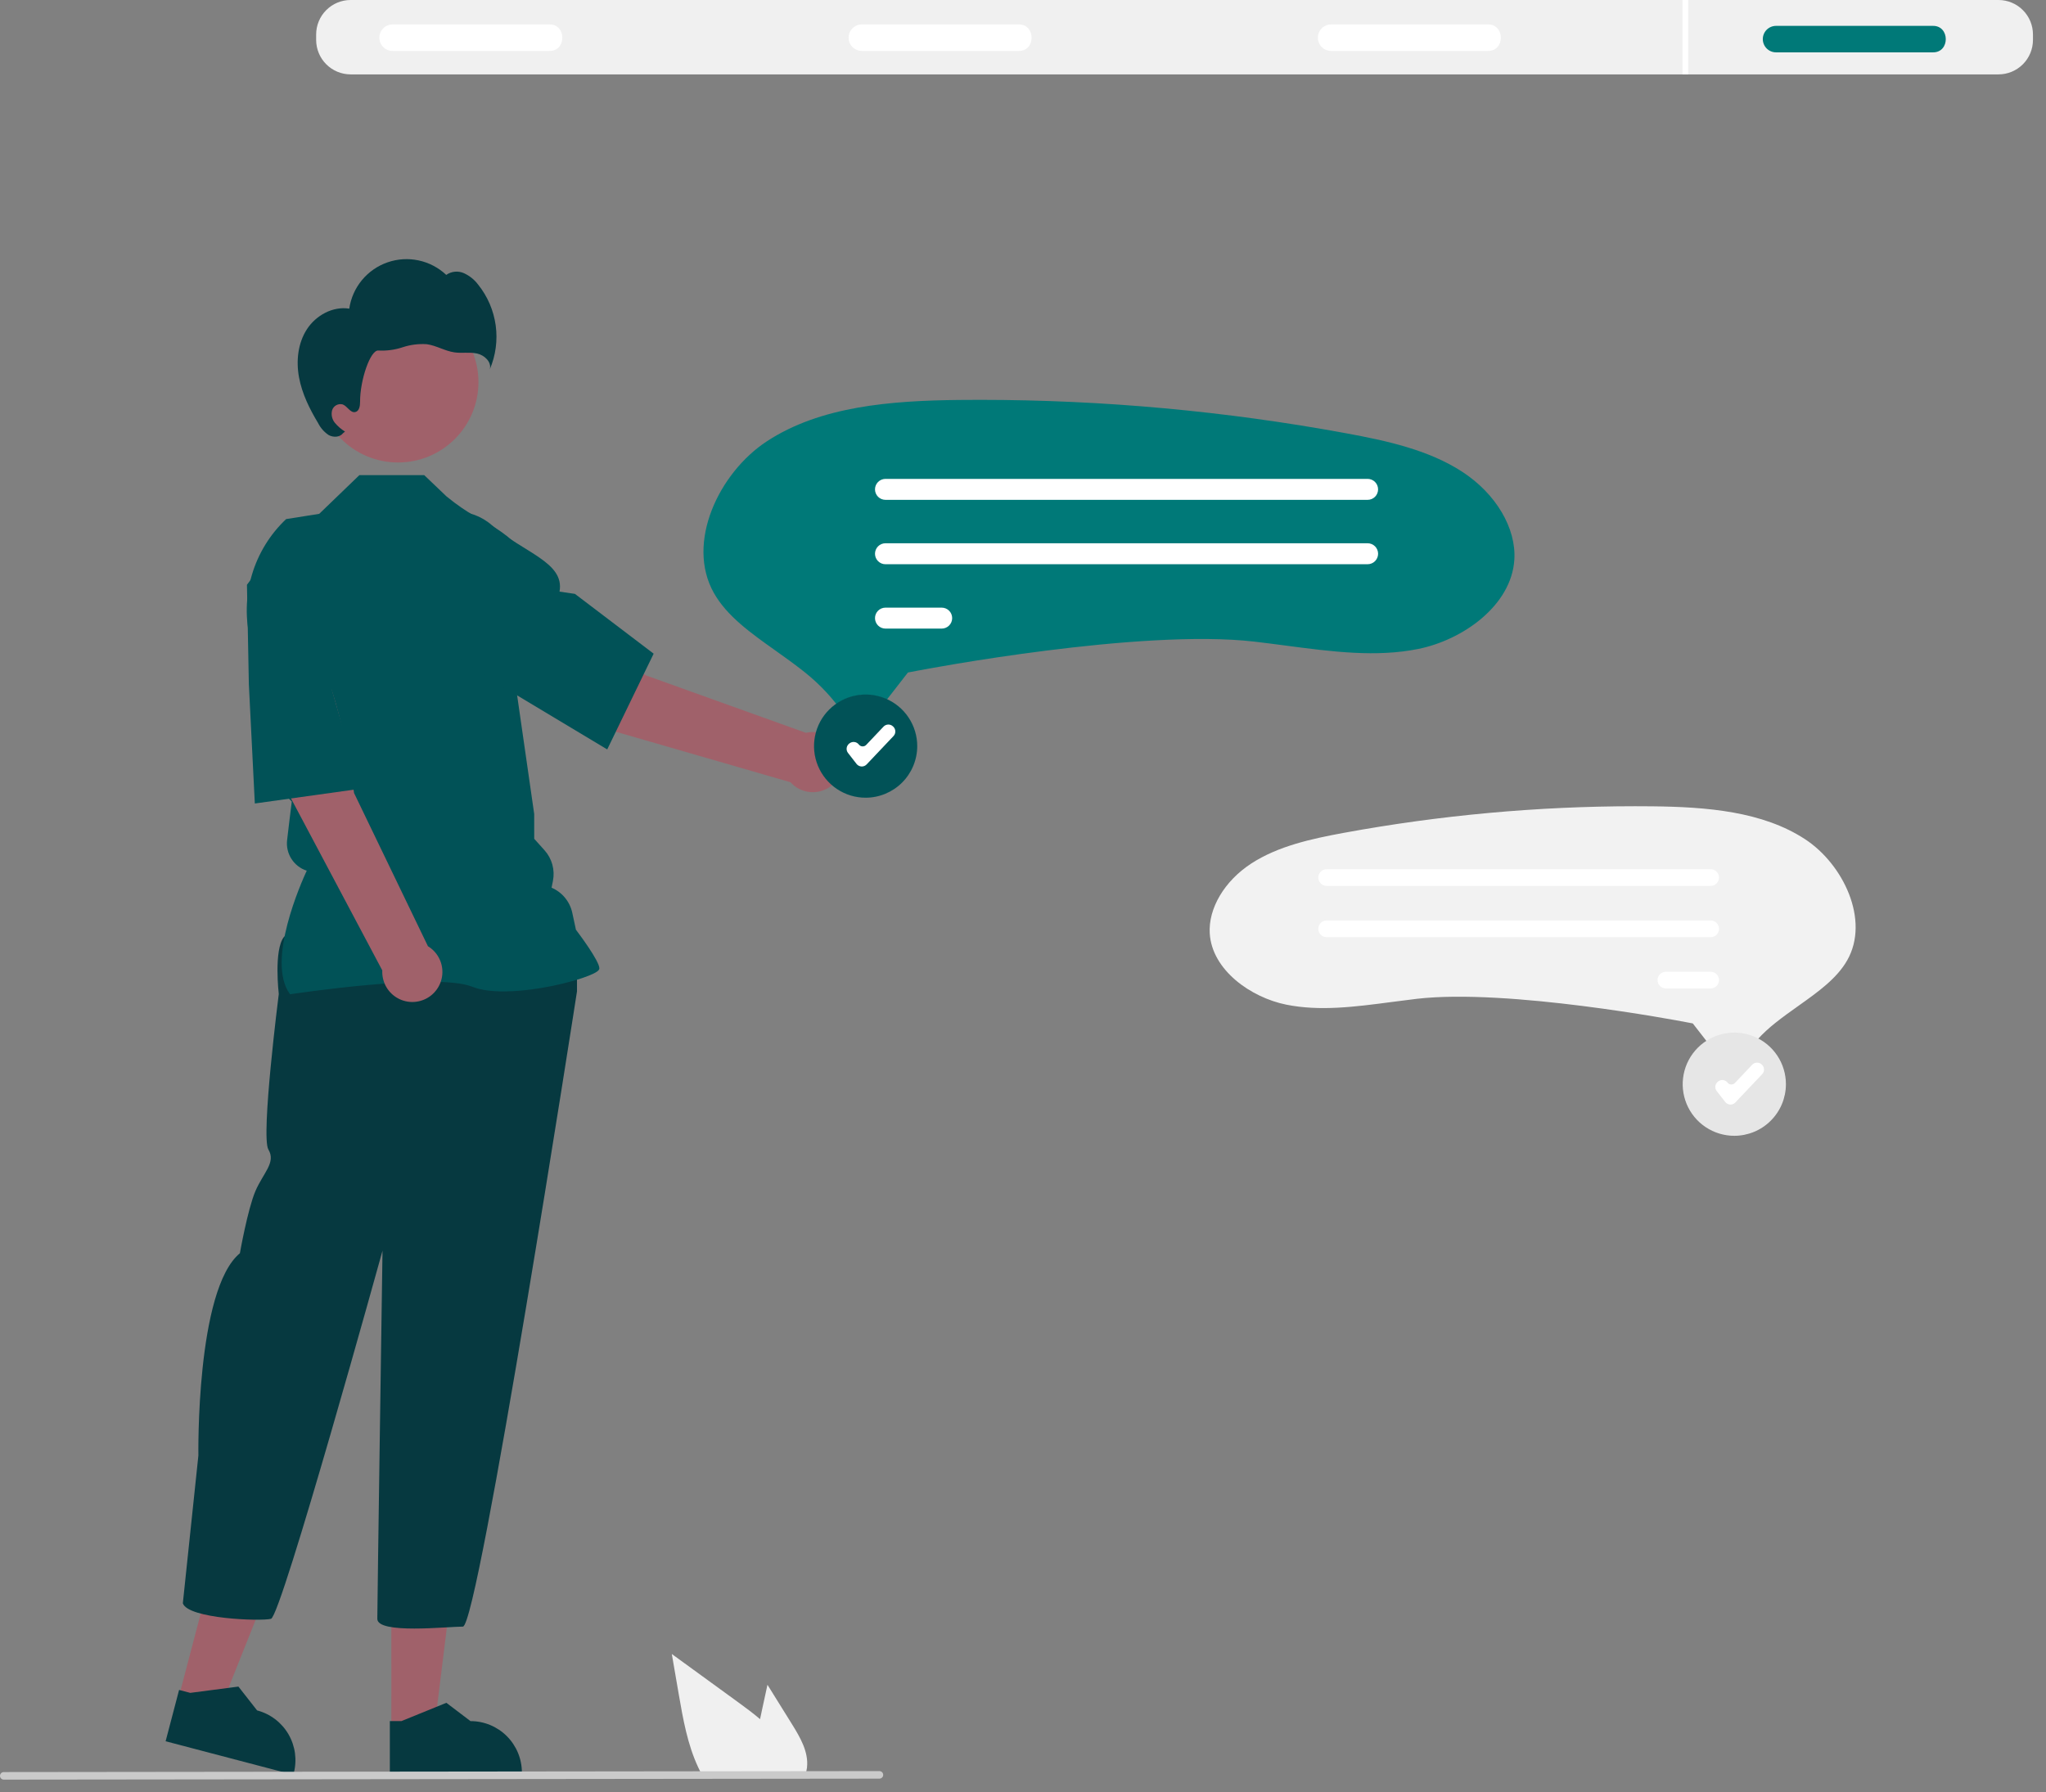 <svg width="113" height="99" viewBox="0 0 113 99" fill="none" xmlns="http://www.w3.org/2000/svg">
<rect x="0" y="0" width="113" height="99" fill="#808080" stroke="none"/>
<path d="M9.856 93.813L12.15 94.415L15.565 85.855L12.179 84.966L9.856 93.813Z" fill="#A0616A"/>
<path d="M9.147 96.185L16.201 98.037L16.224 97.948C16.415 97.219 16.309 96.445 15.93 95.795C15.55 95.145 14.928 94.672 14.2 94.481L14.199 94.481L13.168 93.165L10.507 93.512L9.891 93.35L9.147 96.185Z" fill="#063940"/>
<path d="M21.615 95.529L23.986 95.529L25.114 86.382L21.614 86.382L21.615 95.529Z" fill="#A0616A"/>
<path d="M21.531 98.003L28.824 98.003V97.911C28.824 97.158 28.525 96.436 27.992 95.903C27.46 95.371 26.738 95.072 25.985 95.072H25.985L24.653 94.061L22.168 95.072L21.531 95.072L21.531 98.003Z" fill="#063940"/>
<path d="M15.683 51.756C15.111 52.472 15.397 54.907 15.397 54.907C15.397 54.907 14.394 62.784 14.824 63.5C15.254 64.216 14.538 64.789 14.108 65.791C13.678 66.794 13.249 69.228 13.249 69.228C10.814 71.233 10.957 80.399 10.957 80.399L10.098 88.563C10.384 89.422 14.394 89.565 14.967 89.422C15.54 89.279 21.126 69.085 21.126 69.085C21.126 69.085 20.839 88.563 20.839 89.422C20.839 90.281 24.706 89.852 25.565 89.852C26.425 89.852 31.867 54.763 31.867 54.763V52.758L31.151 51.756C31.151 51.756 16.256 51.04 15.683 51.756Z" fill="#063940"/>
<path d="M21.985 25.547C24.437 25.547 26.425 23.559 26.425 21.108C26.425 18.656 24.437 16.668 21.985 16.668C19.533 16.668 17.545 18.656 17.545 21.108C17.545 23.559 19.533 25.547 21.985 25.547Z" fill="#A0616A"/>
<path d="M16.02 54.923L15.996 54.889C14.703 53.079 16.648 48.728 16.941 48.097C16.593 47.984 16.294 47.754 16.097 47.445C15.899 47.137 15.814 46.77 15.857 46.406L15.984 45.331L16.115 44.276L15.171 43.332L15.168 43.308L14.625 38.553L13.835 35.394C13.537 34.2 13.562 32.949 13.908 31.768C14.254 30.587 14.908 29.519 15.803 28.674L17.63 28.384L19.849 26.245H23.429L24.657 27.418C27.07 29.396 27.642 28.537 30.364 32.26L28.415 37.393L29.504 44.964L29.505 46.334L30.072 46.965C30.276 47.192 30.425 47.464 30.506 47.758C30.587 48.053 30.597 48.362 30.538 48.661L30.463 49.035C30.751 49.158 31.006 49.349 31.205 49.591C31.404 49.833 31.543 50.12 31.608 50.426L31.808 51.356C31.978 51.581 33.103 53.081 33.103 53.491C33.103 53.553 33.057 53.612 32.96 53.678C32.193 54.197 27.956 55.256 26.08 54.505C24.083 53.706 16.141 54.905 16.061 54.917L16.02 54.923Z" fill="#015257"/>
<path d="M13.764 36.914L17.456 36.191C18.821 38.23 19.554 43.805 19.554 43.805L23.635 52.269C23.886 52.421 24.092 52.637 24.232 52.895C24.373 53.153 24.442 53.444 24.433 53.737C24.425 54.031 24.338 54.316 24.183 54.566C24.028 54.815 23.81 55.019 23.55 55.156C23.291 55.293 23 55.359 22.707 55.348C22.413 55.336 22.128 55.247 21.881 55.089C21.633 54.931 21.432 54.711 21.297 54.45C21.163 54.189 21.1 53.897 21.114 53.604L15.791 43.575L13.764 36.914Z" fill="#A0616A"/>
<path d="M13.744 37.789L13.639 32.303L15.376 29.979C15.719 29.523 16.182 29.173 16.713 28.968C17.244 28.762 17.823 28.709 18.382 28.815C19.14 28.963 19.813 29.394 20.266 30.02C20.718 30.646 20.916 31.42 20.82 32.186C20.525 34.509 19.855 37.417 18.341 38.075L18.325 38.081L19.895 43.571L14.074 44.384L13.744 37.789Z" fill="#015257"/>
<path d="M35.668 37.305C35.668 37.305 31.238 33.842 28.835 33.344L26.709 36.447L32.46 39.972L43.658 43.209C43.854 43.427 44.104 43.589 44.383 43.679C44.662 43.769 44.96 43.783 45.246 43.721C45.532 43.658 45.797 43.521 46.013 43.323C46.229 43.126 46.389 42.874 46.477 42.594C46.564 42.315 46.576 42.017 46.512 41.731C46.447 41.445 46.308 41.182 46.108 40.967C45.908 40.752 45.656 40.594 45.375 40.509C45.095 40.424 44.797 40.414 44.512 40.481L35.668 37.305Z" fill="#A0616A"/>
<path d="M27.874 38L23.257 35.034L22.293 32.297C22.106 31.759 22.073 31.18 22.198 30.624C22.323 30.068 22.6 29.558 23 29.152C23.545 28.605 24.277 28.285 25.049 28.258C25.821 28.23 26.574 28.497 27.157 29.003C28.923 30.541 31.199 31.057 30.902 32.681L31.753 32.805L36.101 36.108L33.537 41.397L27.874 38Z" fill="#015257"/>
<path d="M16.949 18.19C17.447 17.419 18.383 16.905 19.29 17.049C19.374 16.471 19.616 15.926 19.988 15.475C20.361 15.024 20.85 14.684 21.402 14.492C21.955 14.3 22.549 14.262 23.121 14.385C23.693 14.507 24.221 14.784 24.646 15.185C24.786 15.086 24.949 15.026 25.12 15.009C25.29 14.992 25.462 15.019 25.618 15.088C25.93 15.23 26.202 15.447 26.408 15.722C26.929 16.371 27.263 17.148 27.377 17.973C27.49 18.797 27.378 19.636 27.052 20.401C27.163 19.999 26.759 19.619 26.351 19.529C25.943 19.439 25.515 19.524 25.101 19.465C24.571 19.39 24.094 19.082 23.563 19.013C23.113 18.984 22.661 19.042 22.233 19.184C21.804 19.326 21.353 19.387 20.903 19.363C20.456 19.309 19.88 21.004 19.887 22.197C19.889 22.423 19.842 22.713 19.621 22.761C19.349 22.82 19.192 22.445 18.933 22.342C18.813 22.308 18.685 22.322 18.576 22.38C18.466 22.438 18.383 22.537 18.345 22.655C18.312 22.775 18.309 22.901 18.335 23.023C18.361 23.145 18.415 23.258 18.494 23.355C18.653 23.545 18.842 23.709 19.054 23.84L18.947 23.929C18.77 24.163 18.401 24.173 18.146 24.028C17.901 23.863 17.703 23.637 17.57 23.373C17.097 22.586 16.682 21.748 16.515 20.845C16.348 19.942 16.45 18.962 16.949 18.19Z" fill="#063940"/>
<path d="M110.379 0H19.362C18.858 0.001 18.375 0.201 18.019 0.558C17.663 0.914 17.462 1.397 17.461 1.901V2.208C17.462 2.712 17.663 3.195 18.019 3.551C18.375 3.908 18.858 4.108 19.362 4.109H110.379C110.883 4.108 111.366 3.908 111.722 3.551C112.079 3.195 112.279 2.712 112.28 2.208V1.901C112.279 1.397 112.079 0.914 111.722 0.558C111.366 0.201 110.883 0.001 110.379 0Z" fill="#F0F0F0"/>
<path d="M30.346 2.813H21.683C21.488 2.813 21.302 2.736 21.165 2.599C21.028 2.462 20.951 2.275 20.951 2.081C20.951 1.887 21.028 1.701 21.165 1.564C21.302 1.427 21.488 1.35 21.683 1.35H30.346C31.29 1.337 31.299 2.826 30.346 2.813Z" fill="white"/>
<path d="M56.264 2.813H47.6C47.406 2.813 47.22 2.736 47.082 2.599C46.945 2.462 46.868 2.275 46.868 2.081C46.868 1.887 46.945 1.701 47.082 1.564C47.22 1.427 47.406 1.35 47.6 1.35H56.264C57.207 1.337 57.216 2.826 56.264 2.813Z" fill="white"/>
<path d="M82.18 2.813H73.517C73.323 2.813 73.137 2.736 72.999 2.599C72.862 2.462 72.785 2.275 72.785 2.081C72.785 1.887 72.862 1.701 72.999 1.564C73.137 1.427 73.323 1.35 73.517 1.35H82.18C83.124 1.337 83.133 2.826 82.18 2.813Z" fill="white"/>
<path d="M106.754 2.892H98.091C97.897 2.892 97.711 2.815 97.573 2.678C97.436 2.541 97.359 2.354 97.359 2.16C97.359 1.966 97.436 1.78 97.573 1.643C97.711 1.506 97.897 1.429 98.091 1.429H106.754C107.698 1.416 107.707 2.905 106.754 2.892Z" fill="#007978"/>
<path d="M93.237 0H92.921V4.109H93.237V0Z" fill="white"/>
<path d="M47.479 39.992C47.466 39.992 47.453 39.991 47.44 39.991C47.288 39.985 47.14 39.943 47.007 39.868C46.875 39.792 46.763 39.686 46.68 39.558C46.062 38.635 45.303 37.813 44.432 37.123C43.904 36.701 43.353 36.309 42.82 35.93C41.444 34.952 40.148 34.031 39.429 32.758C37.861 29.982 39.708 26.116 42.346 24.382C45.304 22.438 49.196 22.133 52.961 22.093C53.352 22.089 53.743 22.087 54.135 22.087C60.918 22.089 67.687 22.708 74.358 23.936C76.576 24.345 78.898 24.847 80.764 26.063C82.619 27.273 83.747 29.177 83.637 30.916C83.476 33.454 80.786 35.35 78.336 35.846C76.001 36.318 73.576 35.999 71.008 35.661C70.441 35.586 69.855 35.509 69.275 35.442C62.975 34.714 51.141 36.958 50.641 37.054L50.144 37.149L48.216 39.63C48.13 39.742 48.018 39.834 47.89 39.897C47.762 39.96 47.622 39.992 47.479 39.992Z" fill="#007978"/>
<path d="M75.532 27.611H48.906C48.752 27.611 48.605 27.55 48.496 27.442C48.388 27.333 48.326 27.186 48.326 27.032C48.326 26.878 48.388 26.731 48.496 26.622C48.605 26.514 48.752 26.453 48.906 26.453H75.532C75.686 26.453 75.833 26.514 75.942 26.622C76.05 26.731 76.111 26.878 76.111 27.032C76.111 27.186 76.05 27.333 75.942 27.442C75.833 27.55 75.686 27.611 75.532 27.611Z" fill="white"/>
<path d="M75.532 31.167H48.906C48.83 31.168 48.754 31.153 48.684 31.124C48.614 31.095 48.55 31.052 48.496 30.998C48.442 30.945 48.4 30.881 48.37 30.81C48.341 30.74 48.326 30.665 48.326 30.589C48.326 30.513 48.341 30.437 48.37 30.367C48.399 30.297 48.441 30.233 48.495 30.179C48.549 30.125 48.613 30.082 48.683 30.053C48.753 30.024 48.829 30.009 48.905 30.009H75.532C75.686 30.009 75.833 30.07 75.942 30.178C76.05 30.287 76.112 30.434 76.112 30.588C76.112 30.742 76.05 30.889 75.942 30.998C75.833 31.106 75.686 31.167 75.532 31.167Z" fill="white"/>
<path d="M52.009 34.723H48.906C48.752 34.723 48.605 34.662 48.496 34.554C48.388 34.445 48.326 34.298 48.326 34.144C48.326 33.99 48.388 33.843 48.496 33.734C48.605 33.626 48.752 33.565 48.906 33.565H52.009C52.162 33.565 52.31 33.626 52.418 33.734C52.527 33.843 52.588 33.99 52.588 34.144C52.588 34.298 52.527 34.445 52.418 34.554C52.31 34.662 52.162 34.723 52.009 34.723Z" fill="white"/>
<path d="M95.028 58.509L93.493 56.533L93.097 56.458C92.698 56.381 83.272 54.593 78.254 55.173C77.792 55.227 77.325 55.288 76.874 55.348C74.828 55.617 72.896 55.871 71.036 55.495C69.085 55.1 66.942 53.59 66.814 51.568C66.727 50.183 67.625 48.666 69.102 47.703C70.588 46.734 72.438 46.334 74.205 46.008C79.519 45.031 84.91 44.538 90.314 44.535C90.626 44.535 90.937 44.537 91.249 44.54C94.248 44.572 97.347 44.815 99.704 46.364C101.805 47.745 103.276 50.824 102.027 53.035C101.454 54.049 100.422 54.783 99.327 55.562C98.902 55.864 98.463 56.176 98.042 56.512C97.348 57.062 96.744 57.716 96.252 58.452C96.186 58.554 96.096 58.639 95.991 58.699C95.886 58.759 95.767 58.792 95.646 58.797C95.636 58.797 95.625 58.797 95.615 58.797C95.501 58.798 95.389 58.772 95.288 58.722C95.186 58.672 95.097 58.599 95.028 58.509Z" fill="#F2F2F2"/>
<path d="M73.27 48.936H94.479C94.601 48.936 94.718 48.887 94.804 48.8C94.891 48.714 94.939 48.597 94.939 48.474C94.939 48.352 94.891 48.235 94.804 48.148C94.718 48.062 94.601 48.013 94.479 48.013H73.27C73.147 48.013 73.03 48.062 72.944 48.148C72.858 48.235 72.809 48.352 72.809 48.474C72.809 48.597 72.858 48.714 72.944 48.8C73.03 48.887 73.147 48.936 73.27 48.936Z" fill="white"/>
<path d="M73.27 51.769H94.479C94.539 51.769 94.599 51.757 94.656 51.734C94.712 51.711 94.763 51.677 94.805 51.634C94.849 51.591 94.883 51.54 94.906 51.484C94.929 51.428 94.941 51.368 94.941 51.307C94.941 51.247 94.93 51.187 94.906 51.131C94.883 51.075 94.849 51.024 94.806 50.981C94.763 50.938 94.712 50.904 94.656 50.881C94.6 50.858 94.54 50.846 94.48 50.846H73.27C73.147 50.846 73.03 50.895 72.944 50.981C72.858 51.068 72.809 51.185 72.809 51.307C72.809 51.429 72.858 51.547 72.944 51.633C73.03 51.719 73.147 51.768 73.27 51.769Z" fill="white"/>
<path d="M92.007 54.601H94.479C94.601 54.601 94.719 54.552 94.805 54.466C94.891 54.379 94.94 54.262 94.94 54.139C94.94 54.017 94.891 53.9 94.805 53.813C94.719 53.727 94.601 53.678 94.479 53.678H92.007C91.885 53.678 91.767 53.727 91.681 53.813C91.594 53.9 91.546 54.017 91.546 54.139C91.546 54.262 91.594 54.379 91.681 54.466C91.767 54.552 91.885 54.601 92.007 54.601Z" fill="white"/>
<path d="M47.808 44.03C49.363 44.03 50.624 42.77 50.624 41.214C50.624 39.659 49.363 38.398 47.808 38.398C46.253 38.398 44.992 39.659 44.992 41.214C44.992 42.77 46.253 44.03 47.808 44.03Z" fill="white"/>
<path d="M47.808 44.065C47.244 44.065 46.693 43.898 46.225 43.584C45.756 43.271 45.391 42.826 45.175 42.305C44.959 41.784 44.903 41.211 45.013 40.658C45.123 40.105 45.394 39.597 45.793 39.199C46.191 38.8 46.699 38.529 47.252 38.419C47.805 38.309 48.378 38.365 48.899 38.581C49.42 38.797 49.865 39.162 50.178 39.631C50.491 40.1 50.659 40.651 50.659 41.214C50.658 41.97 50.357 42.695 49.823 43.229C49.288 43.763 48.564 44.064 47.808 44.065Z" fill="#015257"/>
<path d="M47.597 42.34C47.591 42.34 47.585 42.34 47.579 42.339C47.526 42.337 47.474 42.323 47.427 42.298C47.38 42.274 47.339 42.239 47.306 42.197L46.836 41.592C46.806 41.554 46.784 41.511 46.771 41.464C46.758 41.417 46.755 41.368 46.761 41.321C46.767 41.273 46.782 41.226 46.806 41.184C46.83 41.142 46.862 41.105 46.9 41.075L46.917 41.062C46.955 41.032 46.999 41.011 47.046 40.998C47.092 40.985 47.141 40.981 47.189 40.987C47.237 40.993 47.284 41.009 47.326 41.033C47.368 41.057 47.405 41.089 47.434 41.127C47.458 41.157 47.488 41.182 47.523 41.2C47.557 41.218 47.595 41.228 47.633 41.23C47.672 41.232 47.711 41.225 47.746 41.211C47.782 41.197 47.815 41.175 47.841 41.147L48.797 40.138C48.864 40.067 48.957 40.026 49.054 40.023C49.152 40.02 49.247 40.057 49.318 40.124L49.334 40.139C49.369 40.172 49.397 40.212 49.417 40.256C49.436 40.3 49.447 40.348 49.448 40.396C49.45 40.444 49.441 40.493 49.424 40.538C49.407 40.583 49.381 40.624 49.347 40.66L47.865 42.225C47.83 42.261 47.789 42.29 47.743 42.31C47.697 42.33 47.647 42.34 47.597 42.34Z" fill="white"/>
<path d="M95.786 62.706C97.341 62.706 98.602 61.445 98.602 59.89C98.602 58.334 97.341 57.074 95.786 57.074C94.231 57.074 92.97 58.334 92.97 59.89C92.97 61.445 94.231 62.706 95.786 62.706Z" fill="white"/>
<path d="M95.786 62.74C95.222 62.74 94.671 62.573 94.202 62.26C93.733 61.947 93.368 61.502 93.152 60.981C92.936 60.46 92.88 59.887 92.99 59.334C93.1 58.781 93.371 58.273 93.77 57.874C94.169 57.476 94.677 57.204 95.23 57.094C95.782 56.984 96.356 57.041 96.876 57.256C97.397 57.472 97.843 57.837 98.156 58.306C98.469 58.775 98.636 59.326 98.636 59.89C98.635 60.645 98.335 61.37 97.8 61.904C97.266 62.439 96.541 62.739 95.786 62.74Z" fill="#E6E6E6"/>
<path d="M95.575 61.015C95.569 61.015 95.563 61.015 95.557 61.015C95.504 61.012 95.452 60.998 95.405 60.974C95.358 60.949 95.317 60.915 95.284 60.873L94.813 60.268C94.784 60.23 94.762 60.186 94.749 60.139C94.736 60.093 94.732 60.044 94.738 59.996C94.744 59.948 94.76 59.902 94.784 59.86C94.808 59.818 94.84 59.781 94.878 59.751L94.895 59.738C94.933 59.708 94.977 59.686 95.023 59.673C95.07 59.66 95.119 59.657 95.167 59.663C95.215 59.669 95.261 59.684 95.303 59.708C95.345 59.732 95.382 59.764 95.412 59.802C95.436 59.833 95.466 59.858 95.5 59.876C95.534 59.894 95.572 59.904 95.611 59.906C95.65 59.907 95.688 59.901 95.724 59.887C95.76 59.872 95.792 59.85 95.819 59.822L96.774 58.813C96.842 58.743 96.934 58.701 97.032 58.699C97.13 58.696 97.224 58.732 97.295 58.799L97.311 58.814C97.346 58.847 97.374 58.887 97.394 58.931C97.414 58.976 97.425 59.023 97.426 59.072C97.427 59.12 97.419 59.168 97.402 59.213C97.384 59.259 97.358 59.3 97.325 59.335L95.842 60.9C95.808 60.937 95.766 60.965 95.72 60.985C95.674 61.005 95.625 61.015 95.575 61.015Z" fill="white"/>
<path d="M43.739 95.238L42.387 93.065L42.117 94.307C42.069 94.524 42.022 94.745 41.978 94.964C41.594 94.636 41.185 94.333 40.785 94.042C39.558 93.151 38.331 92.259 37.104 91.365L37.488 93.593C37.725 94.964 37.972 96.364 38.558 97.618C38.623 97.76 38.693 97.9 38.769 98.037H44.475C44.521 97.91 44.553 97.778 44.57 97.644C44.572 97.635 44.572 97.626 44.572 97.618C44.661 96.767 44.191 95.966 43.739 95.238Z" fill="#F0F0F0"/>
<path d="M48.569 98.25L0.208 98.304C0.153 98.304 0.1 98.282 0.061 98.243C0.022 98.204 0 98.151 0 98.096C0 98.04 0.022 97.987 0.061 97.948C0.1 97.909 0.153 97.887 0.208 97.887L48.569 97.833C48.596 97.833 48.624 97.838 48.649 97.849C48.675 97.859 48.698 97.874 48.717 97.894C48.736 97.913 48.752 97.936 48.763 97.962C48.773 97.987 48.778 98.014 48.778 98.042C48.778 98.069 48.773 98.096 48.763 98.122C48.752 98.147 48.736 98.17 48.717 98.189C48.698 98.209 48.675 98.224 48.649 98.235C48.624 98.245 48.596 98.251 48.569 98.25Z" fill="#CACACA"/>
</svg>
